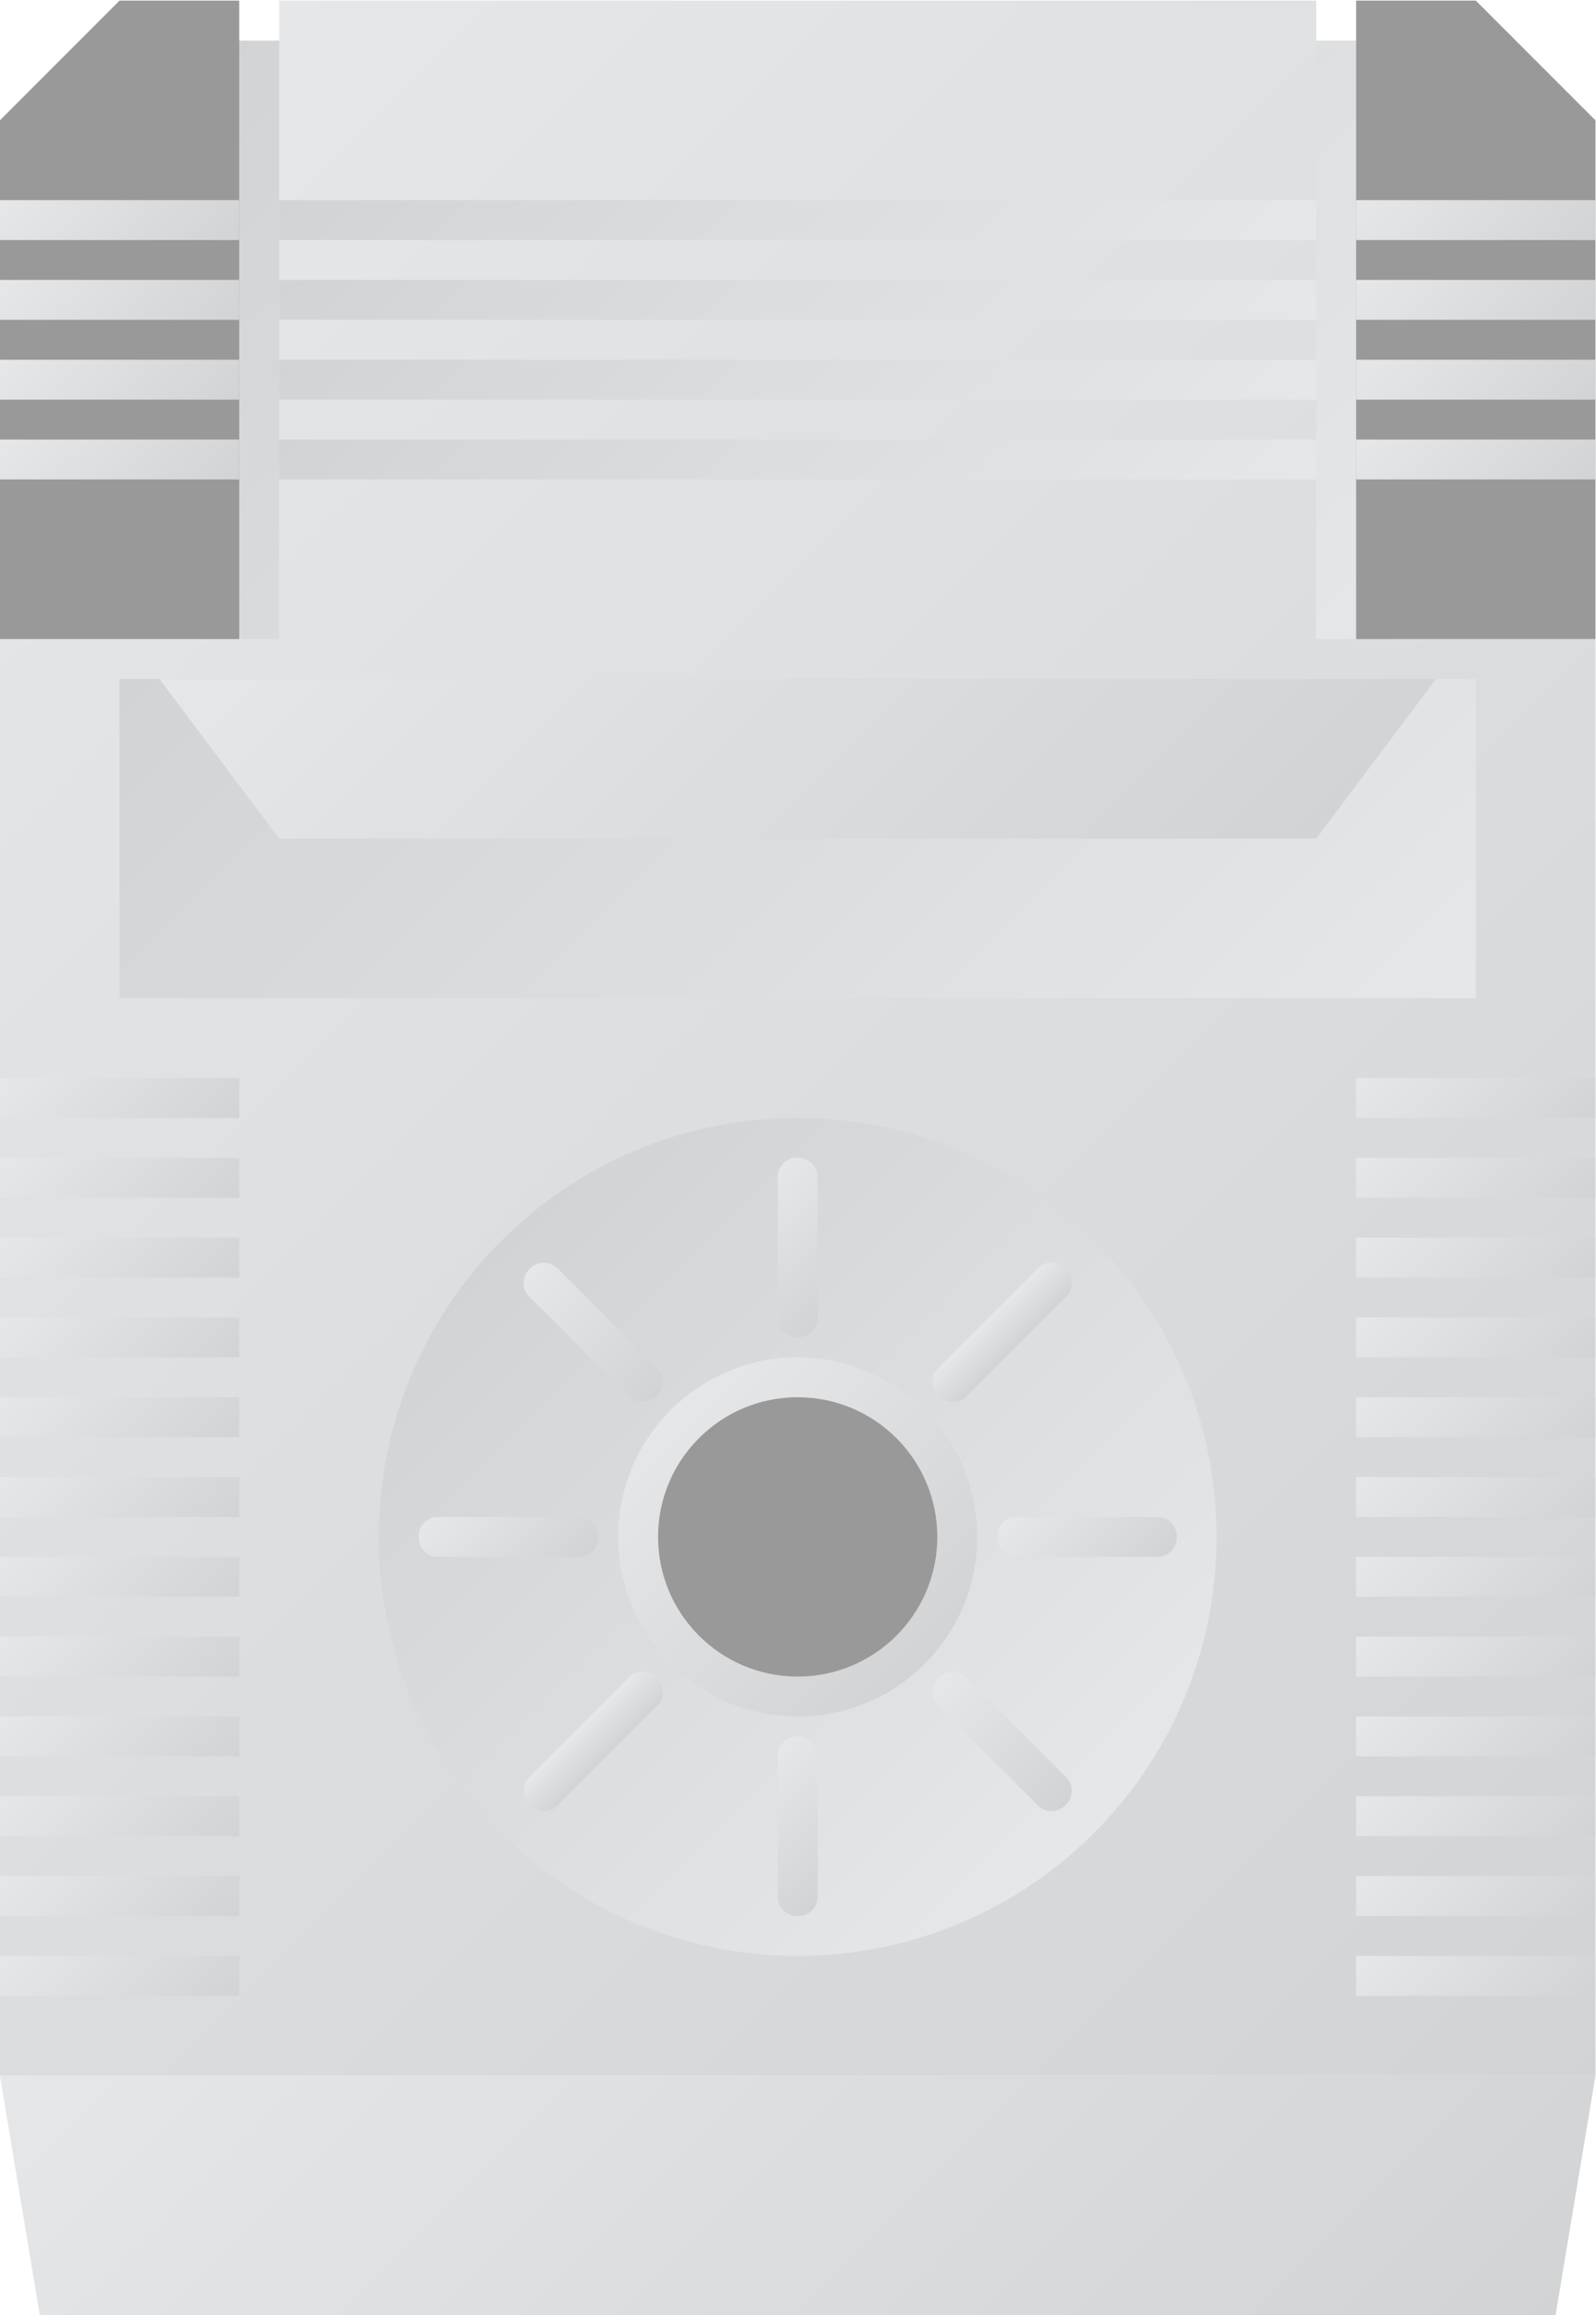 <?xml version="1.0" encoding="UTF-8" standalone="no"?>
<svg
   xmlns:dc="http://purl.org/dc/elements/1.1/"
   xmlns:cc="http://creativecommons.org/ns#"
   xmlns:rdf="http://www.w3.org/1999/02/22-rdf-syntax-ns#"
   xmlns:svg="http://www.w3.org/2000/svg"
   xmlns="http://www.w3.org/2000/svg"
   viewBox="0 0 213.333 309.333"
   height="309.333"
   width="213.333"
   xml:space="preserve"
   id="svg2"
   version="1.1"><defs
     id="defs6"><clipPath
       id="clipPath18"
       clipPathUnits="userSpaceOnUse"><path
         id="path16"
         d="M 188,176 H 68 v 64 h 120 z" /></clipPath><linearGradient
       id="linearGradient28"
       spreadMethod="pad"
       gradientTransform="matrix(-92,92,92,92,174,162)"
       gradientUnits="userSpaceOnUse"
       y2="0"
       x2="1"
       y1="0"
       x1="0"><stop
         id="stop24"
         offset="0"
         style="stop-opacity:1;stop-color:#e6e7e8" /><stop
         id="stop26"
         offset="1"
         style="stop-opacity:1;stop-color:#d1d3d4" /></linearGradient><clipPath
       id="clipPath38"
       clipPathUnits="userSpaceOnUse"><path
         id="path36"
         d="m 180,180 v 64 H 76 V 180 H 48 V 36 h 160 v 144 z" /></clipPath><linearGradient
       id="linearGradient48"
       spreadMethod="pad"
       gradientTransform="matrix(170,-170,-170,-170,43,211)"
       gradientUnits="userSpaceOnUse"
       y2="0"
       x2="1"
       y1="0"
       x1="0"><stop
         id="stop44"
         offset="0"
         style="stop-opacity:1;stop-color:#e6e7e8" /><stop
         id="stop46"
         offset="1"
         style="stop-opacity:1;stop-color:#d1d3d4" /></linearGradient><clipPath
       id="clipPath66"
       clipPathUnits="userSpaceOnUse"><path
         id="path64"
         d="M 180,212 H 76 v 4 h 104 z" /></clipPath><linearGradient
       id="linearGradient76"
       spreadMethod="pad"
       gradientTransform="matrix(-54,54,54,54,155,187)"
       gradientUnits="userSpaceOnUse"
       y2="0"
       x2="1"
       y1="0"
       x1="0"><stop
         id="stop72"
         offset="0"
         style="stop-opacity:1;stop-color:#e6e7e8" /><stop
         id="stop74"
         offset="1"
         style="stop-opacity:1;stop-color:#d1d3d4" /></linearGradient><clipPath
       id="clipPath86"
       clipPathUnits="userSpaceOnUse"><path
         id="path84"
         d="M 180,220 H 76 v 4 h 104 z" /></clipPath><linearGradient
       id="linearGradient96"
       spreadMethod="pad"
       gradientTransform="matrix(-54,54,54,54,155,195)"
       gradientUnits="userSpaceOnUse"
       y2="0"
       x2="1"
       y1="0"
       x1="0"><stop
         id="stop92"
         offset="0"
         style="stop-opacity:1;stop-color:#e6e7e8" /><stop
         id="stop94"
         offset="1"
         style="stop-opacity:1;stop-color:#d1d3d4" /></linearGradient><clipPath
       id="clipPath106"
       clipPathUnits="userSpaceOnUse"><path
         id="path104"
         d="M 180,204 H 76 v 4 h 104 z" /></clipPath><linearGradient
       id="linearGradient116"
       spreadMethod="pad"
       gradientTransform="matrix(-54,54,54,54,155,179)"
       gradientUnits="userSpaceOnUse"
       y2="0"
       x2="1"
       y1="0"
       x1="0"><stop
         id="stop112"
         offset="0"
         style="stop-opacity:1;stop-color:#e6e7e8" /><stop
         id="stop114"
         offset="1"
         style="stop-opacity:1;stop-color:#d1d3d4" /></linearGradient><clipPath
       id="clipPath126"
       clipPathUnits="userSpaceOnUse"><path
         id="path124"
         d="M 180,196 H 76 v 4 h 104 z" /></clipPath><linearGradient
       id="linearGradient136"
       spreadMethod="pad"
       gradientTransform="matrix(-54,54,54,54,155,171)"
       gradientUnits="userSpaceOnUse"
       y2="0"
       x2="1"
       y1="0"
       x1="0"><stop
         id="stop132"
         offset="0"
         style="stop-opacity:1;stop-color:#e6e7e8" /><stop
         id="stop134"
         offset="1"
         style="stop-opacity:1;stop-color:#d1d3d4" /></linearGradient><clipPath
       id="clipPath146"
       clipPathUnits="userSpaceOnUse"><path
         id="path144"
         d="M 72,220 H 48 v 4 h 24 z" /></clipPath><linearGradient
       id="linearGradient156"
       spreadMethod="pad"
       gradientTransform="matrix(14,-14,-14,-14,53,229)"
       gradientUnits="userSpaceOnUse"
       y2="0"
       x2="1"
       y1="0"
       x1="0"><stop
         id="stop152"
         offset="0"
         style="stop-opacity:1;stop-color:#e6e7e8" /><stop
         id="stop154"
         offset="1"
         style="stop-opacity:1;stop-color:#d1d3d4" /></linearGradient><clipPath
       id="clipPath166"
       clipPathUnits="userSpaceOnUse"><path
         id="path164"
         d="M 72,212 H 48 v 4 h 24 z" /></clipPath><linearGradient
       id="linearGradient176"
       spreadMethod="pad"
       gradientTransform="matrix(14,-14,-14,-14,53,221)"
       gradientUnits="userSpaceOnUse"
       y2="0"
       x2="1"
       y1="0"
       x1="0"><stop
         id="stop172"
         offset="0"
         style="stop-opacity:1;stop-color:#e6e7e8" /><stop
         id="stop174"
         offset="1"
         style="stop-opacity:1;stop-color:#d1d3d4" /></linearGradient><clipPath
       id="clipPath186"
       clipPathUnits="userSpaceOnUse"><path
         id="path184"
         d="M 72,204 H 48 v 4 h 24 z" /></clipPath><linearGradient
       id="linearGradient196"
       spreadMethod="pad"
       gradientTransform="matrix(14,-14,-14,-14,53,213)"
       gradientUnits="userSpaceOnUse"
       y2="0"
       x2="1"
       y1="0"
       x1="0"><stop
         id="stop192"
         offset="0"
         style="stop-opacity:1;stop-color:#e6e7e8" /><stop
         id="stop194"
         offset="1"
         style="stop-opacity:1;stop-color:#d1d3d4" /></linearGradient><clipPath
       id="clipPath206"
       clipPathUnits="userSpaceOnUse"><path
         id="path204"
         d="M 72,196 H 48 v 4 h 24 z" /></clipPath><linearGradient
       id="linearGradient216"
       spreadMethod="pad"
       gradientTransform="matrix(14,-14,-14,-14,53,205)"
       gradientUnits="userSpaceOnUse"
       y2="0"
       x2="1"
       y1="0"
       x1="0"><stop
         id="stop212"
         offset="0"
         style="stop-opacity:1;stop-color:#e6e7e8" /><stop
         id="stop214"
         offset="1"
         style="stop-opacity:1;stop-color:#d1d3d4" /></linearGradient><clipPath
       id="clipPath226"
       clipPathUnits="userSpaceOnUse"><path
         id="path224"
         d="m 208,220 h -24 v 4 h 24 z" /></clipPath><linearGradient
       id="linearGradient236"
       spreadMethod="pad"
       gradientTransform="matrix(14,-14,-14,-14,189,229)"
       gradientUnits="userSpaceOnUse"
       y2="0"
       x2="1"
       y1="0"
       x1="0"><stop
         id="stop232"
         offset="0"
         style="stop-opacity:1;stop-color:#e6e7e8" /><stop
         id="stop234"
         offset="1"
         style="stop-opacity:1;stop-color:#d1d3d4" /></linearGradient><clipPath
       id="clipPath246"
       clipPathUnits="userSpaceOnUse"><path
         id="path244"
         d="m 208,212 h -24 v 4 h 24 z" /></clipPath><linearGradient
       id="linearGradient256"
       spreadMethod="pad"
       gradientTransform="matrix(14,-14,-14,-14,189,221)"
       gradientUnits="userSpaceOnUse"
       y2="0"
       x2="1"
       y1="0"
       x1="0"><stop
         id="stop252"
         offset="0"
         style="stop-opacity:1;stop-color:#e6e7e8" /><stop
         id="stop254"
         offset="1"
         style="stop-opacity:1;stop-color:#d1d3d4" /></linearGradient><clipPath
       id="clipPath266"
       clipPathUnits="userSpaceOnUse"><path
         id="path264"
         d="m 208,204 h -24 v 4 h 24 z" /></clipPath><linearGradient
       id="linearGradient276"
       spreadMethod="pad"
       gradientTransform="matrix(14,-14,-14,-14,189,213)"
       gradientUnits="userSpaceOnUse"
       y2="0"
       x2="1"
       y1="0"
       x1="0"><stop
         id="stop272"
         offset="0"
         style="stop-opacity:1;stop-color:#e6e7e8" /><stop
         id="stop274"
         offset="1"
         style="stop-opacity:1;stop-color:#d1d3d4" /></linearGradient><clipPath
       id="clipPath286"
       clipPathUnits="userSpaceOnUse"><path
         id="path284"
         d="m 208,196 h -24 v 4 h 24 z" /></clipPath><linearGradient
       id="linearGradient296"
       spreadMethod="pad"
       gradientTransform="matrix(14,-14,-14,-14,189,205)"
       gradientUnits="userSpaceOnUse"
       y2="0"
       x2="1"
       y1="0"
       x1="0"><stop
         id="stop292"
         offset="0"
         style="stop-opacity:1;stop-color:#e6e7e8" /><stop
         id="stop294"
         offset="1"
         style="stop-opacity:1;stop-color:#d1d3d4" /></linearGradient><clipPath
       id="clipPath306"
       clipPathUnits="userSpaceOnUse"><path
         id="path304"
         d="M 196,144 H 60 v 32 h 136 z" /></clipPath><linearGradient
       id="linearGradient316"
       spreadMethod="pad"
       gradientTransform="matrix(-84,84,84,84,170,118)"
       gradientUnits="userSpaceOnUse"
       y2="0"
       x2="1"
       y1="0"
       x1="0"><stop
         id="stop312"
         offset="0"
         style="stop-opacity:1;stop-color:#e6e7e8" /><stop
         id="stop314"
         offset="1"
         style="stop-opacity:1;stop-color:#d1d3d4" /></linearGradient><clipPath
       id="clipPath326"
       clipPathUnits="userSpaceOnUse"><path
         id="path324"
         d="M 180,160 H 76 l -12,16 h 128 z" /></clipPath><linearGradient
       id="linearGradient336"
       spreadMethod="pad"
       gradientTransform="matrix(66,-66,-66,-66,95,207)"
       gradientUnits="userSpaceOnUse"
       y2="0"
       x2="1"
       y1="0"
       x1="0"><stop
         id="stop332"
         offset="0"
         style="stop-opacity:1;stop-color:#e6e7e8" /><stop
         id="stop334"
         offset="1"
         style="stop-opacity:1;stop-color:#d1d3d4" /></linearGradient><clipPath
       id="clipPath346"
       clipPathUnits="userSpaceOnUse"><path
         id="path344"
         d="M 204,12 H 52 l -4,24 h 160 z" /></clipPath><linearGradient
       id="linearGradient356"
       spreadMethod="pad"
       gradientTransform="matrix(90,-90,-90,-90,83,71)"
       gradientUnits="userSpaceOnUse"
       y2="0"
       x2="1"
       y1="0"
       x1="0"><stop
         id="stop352"
         offset="0"
         style="stop-opacity:1;stop-color:#e6e7e8" /><stop
         id="stop354"
         offset="1"
         style="stop-opacity:1;stop-color:#d1d3d4" /></linearGradient><clipPath
       id="clipPath366"
       clipPathUnits="userSpaceOnUse"><path
         id="path364"
         d="M 72,132 H 48 v 4 h 24 z" /></clipPath><linearGradient
       id="linearGradient376"
       spreadMethod="pad"
       gradientTransform="matrix(14,-14,-14,-14,53,141)"
       gradientUnits="userSpaceOnUse"
       y2="0"
       x2="1"
       y1="0"
       x1="0"><stop
         id="stop372"
         offset="0"
         style="stop-opacity:1;stop-color:#e6e7e8" /><stop
         id="stop374"
         offset="1"
         style="stop-opacity:1;stop-color:#d1d3d4" /></linearGradient><clipPath
       id="clipPath386"
       clipPathUnits="userSpaceOnUse"><path
         id="path384"
         d="M 72,124 H 48 v 4 h 24 z" /></clipPath><linearGradient
       id="linearGradient396"
       spreadMethod="pad"
       gradientTransform="matrix(14,-14,-14,-14,53,133)"
       gradientUnits="userSpaceOnUse"
       y2="0"
       x2="1"
       y1="0"
       x1="0"><stop
         id="stop392"
         offset="0"
         style="stop-opacity:1;stop-color:#e6e7e8" /><stop
         id="stop394"
         offset="1"
         style="stop-opacity:1;stop-color:#d1d3d4" /></linearGradient><clipPath
       id="clipPath406"
       clipPathUnits="userSpaceOnUse"><path
         id="path404"
         d="M 72,116 H 48 v 4 h 24 z" /></clipPath><linearGradient
       id="linearGradient416"
       spreadMethod="pad"
       gradientTransform="matrix(14,-14,-14,-14,53,125)"
       gradientUnits="userSpaceOnUse"
       y2="0"
       x2="1"
       y1="0"
       x1="0"><stop
         id="stop412"
         offset="0"
         style="stop-opacity:1;stop-color:#e6e7e8" /><stop
         id="stop414"
         offset="1"
         style="stop-opacity:1;stop-color:#d1d3d4" /></linearGradient><clipPath
       id="clipPath426"
       clipPathUnits="userSpaceOnUse"><path
         id="path424"
         d="M 72,108 H 48 v 4 h 24 z" /></clipPath><linearGradient
       id="linearGradient436"
       spreadMethod="pad"
       gradientTransform="matrix(14,-14,-14,-14,53,117)"
       gradientUnits="userSpaceOnUse"
       y2="0"
       x2="1"
       y1="0"
       x1="0"><stop
         id="stop432"
         offset="0"
         style="stop-opacity:1;stop-color:#e6e7e8" /><stop
         id="stop434"
         offset="1"
         style="stop-opacity:1;stop-color:#d1d3d4" /></linearGradient><clipPath
       id="clipPath446"
       clipPathUnits="userSpaceOnUse"><path
         id="path444"
         d="M 72,100 H 48 v 4 h 24 z" /></clipPath><linearGradient
       id="linearGradient456"
       spreadMethod="pad"
       gradientTransform="matrix(14,-14,-14,-14,53,109)"
       gradientUnits="userSpaceOnUse"
       y2="0"
       x2="1"
       y1="0"
       x1="0"><stop
         id="stop452"
         offset="0"
         style="stop-opacity:1;stop-color:#e6e7e8" /><stop
         id="stop454"
         offset="1"
         style="stop-opacity:1;stop-color:#d1d3d4" /></linearGradient><clipPath
       id="clipPath466"
       clipPathUnits="userSpaceOnUse"><path
         id="path464"
         d="M 72,92 H 48 v 4 h 24 z" /></clipPath><linearGradient
       id="linearGradient476"
       spreadMethod="pad"
       gradientTransform="matrix(14,-14,-14,-14,53,101)"
       gradientUnits="userSpaceOnUse"
       y2="0"
       x2="1"
       y1="0"
       x1="0"><stop
         id="stop472"
         offset="0"
         style="stop-opacity:1;stop-color:#e6e7e8" /><stop
         id="stop474"
         offset="1"
         style="stop-opacity:1;stop-color:#d1d3d4" /></linearGradient><clipPath
       id="clipPath486"
       clipPathUnits="userSpaceOnUse"><path
         id="path484"
         d="M 72,84 H 48 v 4 h 24 z" /></clipPath><linearGradient
       id="linearGradient496"
       spreadMethod="pad"
       gradientTransform="matrix(14,-14,-14,-14,53,93)"
       gradientUnits="userSpaceOnUse"
       y2="0"
       x2="1"
       y1="0"
       x1="0"><stop
         id="stop492"
         offset="0"
         style="stop-opacity:1;stop-color:#e6e7e8" /><stop
         id="stop494"
         offset="1"
         style="stop-opacity:1;stop-color:#d1d3d4" /></linearGradient><clipPath
       id="clipPath506"
       clipPathUnits="userSpaceOnUse"><path
         id="path504"
         d="M 72,76 H 48 v 4 h 24 z" /></clipPath><linearGradient
       id="linearGradient516"
       spreadMethod="pad"
       gradientTransform="matrix(14,-14,-14,-14,53,85)"
       gradientUnits="userSpaceOnUse"
       y2="0"
       x2="1"
       y1="0"
       x1="0"><stop
         id="stop512"
         offset="0"
         style="stop-opacity:1;stop-color:#e6e7e8" /><stop
         id="stop514"
         offset="1"
         style="stop-opacity:1;stop-color:#d1d3d4" /></linearGradient><clipPath
       id="clipPath526"
       clipPathUnits="userSpaceOnUse"><path
         id="path524"
         d="M 72,68 H 48 v 4 h 24 z" /></clipPath><linearGradient
       id="linearGradient536"
       spreadMethod="pad"
       gradientTransform="matrix(14,-14,-14,-14,53,77)"
       gradientUnits="userSpaceOnUse"
       y2="0"
       x2="1"
       y1="0"
       x1="0"><stop
         id="stop532"
         offset="0"
         style="stop-opacity:1;stop-color:#e6e7e8" /><stop
         id="stop534"
         offset="1"
         style="stop-opacity:1;stop-color:#d1d3d4" /></linearGradient><clipPath
       id="clipPath546"
       clipPathUnits="userSpaceOnUse"><path
         id="path544"
         d="M 72,60 H 48 v 4 h 24 z" /></clipPath><linearGradient
       id="linearGradient556"
       spreadMethod="pad"
       gradientTransform="matrix(14,-14,-14,-14,53,69)"
       gradientUnits="userSpaceOnUse"
       y2="0"
       x2="1"
       y1="0"
       x1="0"><stop
         id="stop552"
         offset="0"
         style="stop-opacity:1;stop-color:#e6e7e8" /><stop
         id="stop554"
         offset="1"
         style="stop-opacity:1;stop-color:#d1d3d4" /></linearGradient><clipPath
       id="clipPath566"
       clipPathUnits="userSpaceOnUse"><path
         id="path564"
         d="M 72,52 H 48 v 4 h 24 z" /></clipPath><linearGradient
       id="linearGradient576"
       spreadMethod="pad"
       gradientTransform="matrix(14,-14,-14,-14,53,61)"
       gradientUnits="userSpaceOnUse"
       y2="0"
       x2="1"
       y1="0"
       x1="0"><stop
         id="stop572"
         offset="0"
         style="stop-opacity:1;stop-color:#e6e7e8" /><stop
         id="stop574"
         offset="1"
         style="stop-opacity:1;stop-color:#d1d3d4" /></linearGradient><clipPath
       id="clipPath586"
       clipPathUnits="userSpaceOnUse"><path
         id="path584"
         d="M 72,44 H 48 v 4 h 24 z" /></clipPath><linearGradient
       id="linearGradient596"
       spreadMethod="pad"
       gradientTransform="matrix(14,-14,-14,-14,53,53)"
       gradientUnits="userSpaceOnUse"
       y2="0"
       x2="1"
       y1="0"
       x1="0"><stop
         id="stop592"
         offset="0"
         style="stop-opacity:1;stop-color:#e6e7e8" /><stop
         id="stop594"
         offset="1"
         style="stop-opacity:1;stop-color:#d1d3d4" /></linearGradient><clipPath
       id="clipPath606"
       clipPathUnits="userSpaceOnUse"><path
         id="path604"
         d="m 208,132 h -24 v 4 h 24 z" /></clipPath><linearGradient
       id="linearGradient616"
       spreadMethod="pad"
       gradientTransform="matrix(14,-14,-14,-14,189,141)"
       gradientUnits="userSpaceOnUse"
       y2="0"
       x2="1"
       y1="0"
       x1="0"><stop
         id="stop612"
         offset="0"
         style="stop-opacity:1;stop-color:#e6e7e8" /><stop
         id="stop614"
         offset="1"
         style="stop-opacity:1;stop-color:#d1d3d4" /></linearGradient><clipPath
       id="clipPath626"
       clipPathUnits="userSpaceOnUse"><path
         id="path624"
         d="m 208,124 h -24 v 4 h 24 z" /></clipPath><linearGradient
       id="linearGradient636"
       spreadMethod="pad"
       gradientTransform="matrix(14,-14,-14,-14,189,133)"
       gradientUnits="userSpaceOnUse"
       y2="0"
       x2="1"
       y1="0"
       x1="0"><stop
         id="stop632"
         offset="0"
         style="stop-opacity:1;stop-color:#e6e7e8" /><stop
         id="stop634"
         offset="1"
         style="stop-opacity:1;stop-color:#d1d3d4" /></linearGradient><clipPath
       id="clipPath646"
       clipPathUnits="userSpaceOnUse"><path
         id="path644"
         d="m 208,116 h -24 v 4 h 24 z" /></clipPath><linearGradient
       id="linearGradient656"
       spreadMethod="pad"
       gradientTransform="matrix(14,-14,-14,-14,189,125)"
       gradientUnits="userSpaceOnUse"
       y2="0"
       x2="1"
       y1="0"
       x1="0"><stop
         id="stop652"
         offset="0"
         style="stop-opacity:1;stop-color:#e6e7e8" /><stop
         id="stop654"
         offset="1"
         style="stop-opacity:1;stop-color:#d1d3d4" /></linearGradient><clipPath
       id="clipPath666"
       clipPathUnits="userSpaceOnUse"><path
         id="path664"
         d="m 208,108 h -24 v 4 h 24 z" /></clipPath><linearGradient
       id="linearGradient676"
       spreadMethod="pad"
       gradientTransform="matrix(14,-14,-14,-14,189,117)"
       gradientUnits="userSpaceOnUse"
       y2="0"
       x2="1"
       y1="0"
       x1="0"><stop
         id="stop672"
         offset="0"
         style="stop-opacity:1;stop-color:#e6e7e8" /><stop
         id="stop674"
         offset="1"
         style="stop-opacity:1;stop-color:#d1d3d4" /></linearGradient><clipPath
       id="clipPath686"
       clipPathUnits="userSpaceOnUse"><path
         id="path684"
         d="m 208,100 h -24 v 4 h 24 z" /></clipPath><linearGradient
       id="linearGradient696"
       spreadMethod="pad"
       gradientTransform="matrix(14,-14,-14,-14,189,109)"
       gradientUnits="userSpaceOnUse"
       y2="0"
       x2="1"
       y1="0"
       x1="0"><stop
         id="stop692"
         offset="0"
         style="stop-opacity:1;stop-color:#e6e7e8" /><stop
         id="stop694"
         offset="1"
         style="stop-opacity:1;stop-color:#d1d3d4" /></linearGradient><clipPath
       id="clipPath706"
       clipPathUnits="userSpaceOnUse"><path
         id="path704"
         d="m 208,92 h -24 v 4 h 24 z" /></clipPath><linearGradient
       id="linearGradient716"
       spreadMethod="pad"
       gradientTransform="matrix(14,-14,-14,-14,189,101)"
       gradientUnits="userSpaceOnUse"
       y2="0"
       x2="1"
       y1="0"
       x1="0"><stop
         id="stop712"
         offset="0"
         style="stop-opacity:1;stop-color:#e6e7e8" /><stop
         id="stop714"
         offset="1"
         style="stop-opacity:1;stop-color:#d1d3d4" /></linearGradient><clipPath
       id="clipPath726"
       clipPathUnits="userSpaceOnUse"><path
         id="path724"
         d="m 208,84 h -24 v 4 h 24 z" /></clipPath><linearGradient
       id="linearGradient736"
       spreadMethod="pad"
       gradientTransform="matrix(14,-14,-14,-14,189,93)"
       gradientUnits="userSpaceOnUse"
       y2="0"
       x2="1"
       y1="0"
       x1="0"><stop
         id="stop732"
         offset="0"
         style="stop-opacity:1;stop-color:#e6e7e8" /><stop
         id="stop734"
         offset="1"
         style="stop-opacity:1;stop-color:#d1d3d4" /></linearGradient><clipPath
       id="clipPath746"
       clipPathUnits="userSpaceOnUse"><path
         id="path744"
         d="m 208,76 h -24 v 4 h 24 z" /></clipPath><linearGradient
       id="linearGradient756"
       spreadMethod="pad"
       gradientTransform="matrix(14,-14,-14,-14,189,85)"
       gradientUnits="userSpaceOnUse"
       y2="0"
       x2="1"
       y1="0"
       x1="0"><stop
         id="stop752"
         offset="0"
         style="stop-opacity:1;stop-color:#e6e7e8" /><stop
         id="stop754"
         offset="1"
         style="stop-opacity:1;stop-color:#d1d3d4" /></linearGradient><clipPath
       id="clipPath766"
       clipPathUnits="userSpaceOnUse"><path
         id="path764"
         d="m 208,68 h -24 v 4 h 24 z" /></clipPath><linearGradient
       id="linearGradient776"
       spreadMethod="pad"
       gradientTransform="matrix(14,-14,-14,-14,189,77)"
       gradientUnits="userSpaceOnUse"
       y2="0"
       x2="1"
       y1="0"
       x1="0"><stop
         id="stop772"
         offset="0"
         style="stop-opacity:1;stop-color:#e6e7e8" /><stop
         id="stop774"
         offset="1"
         style="stop-opacity:1;stop-color:#d1d3d4" /></linearGradient><clipPath
       id="clipPath786"
       clipPathUnits="userSpaceOnUse"><path
         id="path784"
         d="m 208,60 h -24 v 4 h 24 z" /></clipPath><linearGradient
       id="linearGradient796"
       spreadMethod="pad"
       gradientTransform="matrix(14,-14,-14,-14,189,69)"
       gradientUnits="userSpaceOnUse"
       y2="0"
       x2="1"
       y1="0"
       x1="0"><stop
         id="stop792"
         offset="0"
         style="stop-opacity:1;stop-color:#e6e7e8" /><stop
         id="stop794"
         offset="1"
         style="stop-opacity:1;stop-color:#d1d3d4" /></linearGradient><clipPath
       id="clipPath806"
       clipPathUnits="userSpaceOnUse"><path
         id="path804"
         d="m 208,52 h -24 v 4 h 24 z" /></clipPath><linearGradient
       id="linearGradient816"
       spreadMethod="pad"
       gradientTransform="matrix(14,-14,-14,-14,189,61)"
       gradientUnits="userSpaceOnUse"
       y2="0"
       x2="1"
       y1="0"
       x1="0"><stop
         id="stop812"
         offset="0"
         style="stop-opacity:1;stop-color:#e6e7e8" /><stop
         id="stop814"
         offset="1"
         style="stop-opacity:1;stop-color:#d1d3d4" /></linearGradient><clipPath
       id="clipPath826"
       clipPathUnits="userSpaceOnUse"><path
         id="path824"
         d="m 208,44 h -24 v 4 h 24 z" /></clipPath><linearGradient
       id="linearGradient836"
       spreadMethod="pad"
       gradientTransform="matrix(14,-14,-14,-14,189,53)"
       gradientUnits="userSpaceOnUse"
       y2="0"
       x2="1"
       y1="0"
       x1="0"><stop
         id="stop832"
         offset="0"
         style="stop-opacity:1;stop-color:#e6e7e8" /><stop
         id="stop834"
         offset="1"
         style="stop-opacity:1;stop-color:#d1d3d4" /></linearGradient><clipPath
       id="clipPath846"
       clipPathUnits="userSpaceOnUse"><path
         id="path844"
         d="m 86,90 c 0,-23.197 18.804,-42 42,-42 v 0 c 23.196,0 42,18.803 42,42 v 0 c 0,23.197 -18.804,42 -42,42 v 0 C 104.804,132 86,113.197 86,90" /></clipPath><linearGradient
       id="linearGradient856"
       spreadMethod="pad"
       gradientTransform="matrix(-59.397,59.397,59.397,59.397,157.698,60.302)"
       gradientUnits="userSpaceOnUse"
       y2="0"
       x2="1"
       y1="0"
       x1="0"><stop
         id="stop852"
         offset="0"
         style="stop-opacity:1;stop-color:#e6e7e8" /><stop
         id="stop854"
         offset="1"
         style="stop-opacity:1;stop-color:#d1d3d4" /></linearGradient><clipPath
       id="clipPath866"
       clipPathUnits="userSpaceOnUse"><path
         id="path864"
         d="m 110,90 c 0,-9.941 8.059,-18 18,-18 v 0 c 9.941,0 18,8.059 18,18 v 0 c 0,9.941 -8.059,18 -18,18 v 0 c -9.941,0 -18,-8.059 -18,-18" /></clipPath><linearGradient
       id="linearGradient876"
       spreadMethod="pad"
       gradientTransform="matrix(25.456,-25.456,-25.456,-25.456,115.272,102.728)"
       gradientUnits="userSpaceOnUse"
       y2="0"
       x2="1"
       y1="0"
       x1="0"><stop
         id="stop872"
         offset="0"
         style="stop-opacity:1;stop-color:#e6e7e8" /><stop
         id="stop874"
         offset="1"
         style="stop-opacity:1;stop-color:#d1d3d4" /></linearGradient><clipPath
       id="clipPath886"
       clipPathUnits="userSpaceOnUse"><path
         id="path884"
         d="M 0,256 H 256 V 0 H 0 Z" /></clipPath><clipPath
       id="clipPath898"
       clipPathUnits="userSpaceOnUse"><path
         id="path896"
         d="m 152.091,116.92 -10.002,-10.002 c -0.767,-0.768 -0.732,-1.997 0.035,-2.763 v 0 c 0.009,-0.011 0.02,-0.021 0.031,-0.031 v 0 c 0.766,-0.768 1.995,-0.801 2.763,-0.035 v 0 l 10.002,10.002 c 0.753,0.753 0.753,1.976 0,2.729 v 0 l -0.099,0.1 c -0.377,0.377 -0.872,0.565 -1.365,0.565 v 0 c -0.494,0 -0.988,-0.188 -1.365,-0.565" /></clipPath><linearGradient
       id="linearGradient908"
       spreadMethod="pad"
       gradientTransform="matrix(2.828,-2.828,-2.828,-2.828,147.091,111.919)"
       gradientUnits="userSpaceOnUse"
       y2="0"
       x2="1"
       y1="0"
       x1="0"><stop
         id="stop904"
         offset="0"
         style="stop-opacity:1;stop-color:#e6e7e8" /><stop
         id="stop906"
         offset="1"
         style="stop-opacity:1;stop-color:#d1d3d4" /></linearGradient><clipPath
       id="clipPath918"
       clipPathUnits="userSpaceOnUse"><path
         id="path916"
         d="M 91.93,92 C 90.864,92 90,91.136 90,90.07 v 0 -0.14 C 90,88.864 90.864,88 91.93,88 v 0 h 14.141 c 1.086,0 1.93,0.895 1.929,1.979 v 0 V 90 90.021 C 108.001,91.105 107.157,92 106.071,92 v 0 z" /></clipPath><linearGradient
       id="linearGradient928"
       spreadMethod="pad"
       gradientTransform="matrix(9.865,-9.865,-9.865,-9.865,94.063,94.933)"
       gradientUnits="userSpaceOnUse"
       y2="0"
       x2="1"
       y1="0"
       x1="0"><stop
         id="stop924"
         offset="0"
         style="stop-opacity:1;stop-color:#e6e7e8" /><stop
         id="stop926"
         offset="1"
         style="stop-opacity:1;stop-color:#d1d3d4" /></linearGradient><clipPath
       id="clipPath938"
       clipPathUnits="userSpaceOnUse"><path
         id="path936"
         d="m 127.93,128 c -1.066,0 -1.93,-0.864 -1.93,-1.93 v 0 -14.142 c 0,-1.084 0.894,-1.929 1.979,-1.928 v 0 h 0.021 0.02 c 1.086,-0.001 1.98,0.844 1.98,1.928 v 0 14.142 c 0,1.066 -0.864,1.93 -1.93,1.93 v 0 z" /></clipPath><linearGradient
       id="linearGradient948"
       spreadMethod="pad"
       gradientTransform="matrix(9.865,-9.865,-9.865,-9.865,123.067,123.937)"
       gradientUnits="userSpaceOnUse"
       y2="0"
       x2="1"
       y1="0"
       x1="0"><stop
         id="stop944"
         offset="0"
         style="stop-opacity:1;stop-color:#e6e7e8" /><stop
         id="stop946"
         offset="1"
         style="stop-opacity:1;stop-color:#d1d3d4" /></linearGradient><clipPath
       id="clipPath958"
       clipPathUnits="userSpaceOnUse"><path
         id="path956"
         d="m 101.179,116.92 -0.098,-0.1 c -0.754,-0.753 -0.754,-1.976 0,-2.729 v 0 l 10.002,-10.002 c 0.766,-0.766 1.996,-0.733 2.763,0.035 v 0 c 0.009,0.01 0.019,0.02 0.03,0.031 v 0 c 0.768,0.766 0.802,1.995 0.035,2.763 v 0 l -10.002,10.002 c -0.377,0.377 -0.871,0.565 -1.365,0.565 v 0 c -0.494,0 -0.988,-0.188 -1.365,-0.565" /></clipPath><linearGradient
       id="linearGradient968"
       spreadMethod="pad"
       gradientTransform="matrix(12.731,-12.731,-12.731,-12.731,101.13,116.87)"
       gradientUnits="userSpaceOnUse"
       y2="0"
       x2="1"
       y1="0"
       x1="0"><stop
         id="stop964"
         offset="0"
         style="stop-opacity:1;stop-color:#e6e7e8" /><stop
         id="stop966"
         offset="1"
         style="stop-opacity:1;stop-color:#d1d3d4" /></linearGradient><clipPath
       id="clipPath978"
       clipPathUnits="userSpaceOnUse"><path
         id="path976"
         d="m 149.928,92 c -1.084,0 -1.929,-0.895 -1.928,-1.979 v 0 V 90 89.979 C 147.999,88.895 148.844,88 149.928,88 v 0 h 14.142 c 1.066,0 1.93,0.864 1.93,1.93 v 0 0.14 c 0,1.066 -0.864,1.93 -1.93,1.93 v 0 z" /></clipPath><linearGradient
       id="linearGradient988"
       spreadMethod="pad"
       gradientTransform="matrix(9.865,-9.865,-9.865,-9.865,152.072,94.933)"
       gradientUnits="userSpaceOnUse"
       y2="0"
       x2="1"
       y1="0"
       x1="0"><stop
         id="stop984"
         offset="0"
         style="stop-opacity:1;stop-color:#e6e7e8" /><stop
         id="stop986"
         offset="1"
         style="stop-opacity:1;stop-color:#d1d3d4" /></linearGradient><clipPath
       id="clipPath998"
       clipPathUnits="userSpaceOnUse"><path
         id="path996"
         d="m 142.155,75.876 c -0.011,-0.01 -0.02,-0.02 -0.031,-0.031 v 0 c -0.767,-0.766 -0.802,-1.995 -0.035,-2.763 v 0 L 152.091,63.08 c 0.753,-0.753 1.975,-0.753 2.73,0 v 0 l 0.099,0.1 c 0.753,0.753 0.753,1.976 0,2.729 v 0 l -10.002,10.002 c -0.375,0.375 -0.861,0.558 -1.349,0.558 v 0 c -0.51,0 -1.023,-0.2 -1.414,-0.593" /></clipPath><linearGradient
       id="linearGradient1008"
       spreadMethod="pad"
       gradientTransform="matrix(12.731,-12.731,-12.731,-12.731,142.139,75.861)"
       gradientUnits="userSpaceOnUse"
       y2="0"
       x2="1"
       y1="0"
       x1="0"><stop
         id="stop1004"
         offset="0"
         style="stop-opacity:1;stop-color:#e6e7e8" /><stop
         id="stop1006"
         offset="1"
         style="stop-opacity:1;stop-color:#d1d3d4" /></linearGradient><clipPath
       id="clipPath1018"
       clipPathUnits="userSpaceOnUse"><path
         id="path1016"
         d="M 111.083,75.911 101.081,65.909 c -0.754,-0.753 -0.754,-1.976 0,-2.729 v 0 l 0.098,-0.1 c 0.754,-0.753 1.976,-0.753 2.73,0 v 0 l 10.001,10.002 c 0.768,0.768 0.734,1.997 -0.034,2.763 v 0 c -0.011,0.011 -0.021,0.021 -0.03,0.031 v 0 c -0.392,0.393 -0.905,0.593 -1.415,0.593 v 0 c -0.488,0 -0.974,-0.183 -1.348,-0.558" /></clipPath><linearGradient
       id="linearGradient1028"
       spreadMethod="pad"
       gradientTransform="matrix(2.828,-2.828,-2.828,-2.828,106.081,70.909)"
       gradientUnits="userSpaceOnUse"
       y2="0"
       x2="1"
       y1="0"
       x1="0"><stop
         id="stop1024"
         offset="0"
         style="stop-opacity:1;stop-color:#e6e7e8" /><stop
         id="stop1026"
         offset="1"
         style="stop-opacity:1;stop-color:#d1d3d4" /></linearGradient><clipPath
       id="clipPath1038"
       clipPathUnits="userSpaceOnUse"><path
         id="path1036"
         d="M 128.02,70 H 128 127.979 C 126.894,70.001 126,69.156 126,68.072 v 0 -14.142 c 0,-1.066 0.864,-1.93 1.93,-1.93 v 0 h 0.14 c 1.066,0 1.93,0.864 1.93,1.93 v 0 14.142 C 130,69.155 129.107,70 128.022,70 v 0 c 0,0 -0.001,0 -0.002,0" /></clipPath><linearGradient
       id="linearGradient1048"
       spreadMethod="pad"
       gradientTransform="matrix(9.865,-9.865,-9.865,-9.865,123.067,65.928)"
       gradientUnits="userSpaceOnUse"
       y2="0"
       x2="1"
       y1="0"
       x1="0"><stop
         id="stop1044"
         offset="0"
         style="stop-opacity:1;stop-color:#e6e7e8" /><stop
         id="stop1046"
         offset="1"
         style="stop-opacity:1;stop-color:#d1d3d4" /></linearGradient></defs><g
     transform="matrix(1.333,0,0,-1.333,-64,325.333)"
     id="g10"><g
       id="g12"><g
         clip-path="url(#clipPath18)"
         id="g14"><g
           id="g20"><g
             id="g22"><path
               id="path30"
               style="fill:url(#linearGradient28);stroke:none"
               d="M 188,176 H 68 v 64 h 120 z" /></g></g></g></g><g
       id="g32"><g
         clip-path="url(#clipPath38)"
         id="g34"><g
           id="g40"><g
             id="g42"><path
               id="path50"
               style="fill:url(#linearGradient48);stroke:none"
               d="m 180,180 v 64 H 76 V 180 H 48 V 36 h 160 v 144 z" /></g></g></g></g><g
       transform="translate(184,244)"
       id="g52"><path
         id="path54"
         style="fill:#999999;fill-opacity:1;fill-rule:nonzero;stroke:none"
         d="M 0,0 H 12 L 24,-12 V -64 H 0 Z" /></g><g
       transform="translate(72,244)"
       id="g56"><path
         id="path58"
         style="fill:#999999;fill-opacity:1;fill-rule:nonzero;stroke:none"
         d="M 0,0 H -12 L -24,-12 V -64 H 0 Z" /></g><g
       id="g60"><g
         clip-path="url(#clipPath66)"
         id="g62"><g
           id="g68"><g
             id="g70"><path
               id="path78"
               style="fill:url(#linearGradient76);stroke:none"
               d="M 180,212 H 76 v 4 h 104 z" /></g></g></g></g><g
       id="g80"><g
         clip-path="url(#clipPath86)"
         id="g82"><g
           id="g88"><g
             id="g90"><path
               id="path98"
               style="fill:url(#linearGradient96);stroke:none"
               d="M 180,220 H 76 v 4 h 104 z" /></g></g></g></g><g
       id="g100"><g
         clip-path="url(#clipPath106)"
         id="g102"><g
           id="g108"><g
             id="g110"><path
               id="path118"
               style="fill:url(#linearGradient116);stroke:none"
               d="M 180,204 H 76 v 4 h 104 z" /></g></g></g></g><g
       id="g120"><g
         clip-path="url(#clipPath126)"
         id="g122"><g
           id="g128"><g
             id="g130"><path
               id="path138"
               style="fill:url(#linearGradient136);stroke:none"
               d="M 180,196 H 76 v 4 h 104 z" /></g></g></g></g><g
       id="g140"><g
         clip-path="url(#clipPath146)"
         id="g142"><g
           id="g148"><g
             id="g150"><path
               id="path158"
               style="fill:url(#linearGradient156);stroke:none"
               d="M 72,220 H 48 v 4 h 24 z" /></g></g></g></g><g
       id="g160"><g
         clip-path="url(#clipPath166)"
         id="g162"><g
           id="g168"><g
             id="g170"><path
               id="path178"
               style="fill:url(#linearGradient176);stroke:none"
               d="M 72,212 H 48 v 4 h 24 z" /></g></g></g></g><g
       id="g180"><g
         clip-path="url(#clipPath186)"
         id="g182"><g
           id="g188"><g
             id="g190"><path
               id="path198"
               style="fill:url(#linearGradient196);stroke:none"
               d="M 72,204 H 48 v 4 h 24 z" /></g></g></g></g><g
       id="g200"><g
         clip-path="url(#clipPath206)"
         id="g202"><g
           id="g208"><g
             id="g210"><path
               id="path218"
               style="fill:url(#linearGradient216);stroke:none"
               d="M 72,196 H 48 v 4 h 24 z" /></g></g></g></g><g
       id="g220"><g
         clip-path="url(#clipPath226)"
         id="g222"><g
           id="g228"><g
             id="g230"><path
               id="path238"
               style="fill:url(#linearGradient236);stroke:none"
               d="m 208,220 h -24 v 4 h 24 z" /></g></g></g></g><g
       id="g240"><g
         clip-path="url(#clipPath246)"
         id="g242"><g
           id="g248"><g
             id="g250"><path
               id="path258"
               style="fill:url(#linearGradient256);stroke:none"
               d="m 208,212 h -24 v 4 h 24 z" /></g></g></g></g><g
       id="g260"><g
         clip-path="url(#clipPath266)"
         id="g262"><g
           id="g268"><g
             id="g270"><path
               id="path278"
               style="fill:url(#linearGradient276);stroke:none"
               d="m 208,204 h -24 v 4 h 24 z" /></g></g></g></g><g
       id="g280"><g
         clip-path="url(#clipPath286)"
         id="g282"><g
           id="g288"><g
             id="g290"><path
               id="path298"
               style="fill:url(#linearGradient296);stroke:none"
               d="m 208,196 h -24 v 4 h 24 z" /></g></g></g></g><g
       id="g300"><g
         clip-path="url(#clipPath306)"
         id="g302"><g
           id="g308"><g
             id="g310"><path
               id="path318"
               style="fill:url(#linearGradient316);stroke:none"
               d="M 196,144 H 60 v 32 h 136 z" /></g></g></g></g><g
       id="g320"><g
         clip-path="url(#clipPath326)"
         id="g322"><g
           id="g328"><g
             id="g330"><path
               id="path338"
               style="fill:url(#linearGradient336);stroke:none"
               d="M 180,160 H 76 l -12,16 h 128 z" /></g></g></g></g><g
       id="g340"><g
         clip-path="url(#clipPath346)"
         id="g342"><g
           id="g348"><g
             id="g350"><path
               id="path358"
               style="fill:url(#linearGradient356);stroke:none"
               d="M 204,12 H 52 l -4,24 h 160 z" /></g></g></g></g><g
       id="g360"><g
         clip-path="url(#clipPath366)"
         id="g362"><g
           id="g368"><g
             id="g370"><path
               id="path378"
               style="fill:url(#linearGradient376);stroke:none"
               d="M 72,132 H 48 v 4 h 24 z" /></g></g></g></g><g
       id="g380"><g
         clip-path="url(#clipPath386)"
         id="g382"><g
           id="g388"><g
             id="g390"><path
               id="path398"
               style="fill:url(#linearGradient396);stroke:none"
               d="M 72,124 H 48 v 4 h 24 z" /></g></g></g></g><g
       id="g400"><g
         clip-path="url(#clipPath406)"
         id="g402"><g
           id="g408"><g
             id="g410"><path
               id="path418"
               style="fill:url(#linearGradient416);stroke:none"
               d="M 72,116 H 48 v 4 h 24 z" /></g></g></g></g><g
       id="g420"><g
         clip-path="url(#clipPath426)"
         id="g422"><g
           id="g428"><g
             id="g430"><path
               id="path438"
               style="fill:url(#linearGradient436);stroke:none"
               d="M 72,108 H 48 v 4 h 24 z" /></g></g></g></g><g
       id="g440"><g
         clip-path="url(#clipPath446)"
         id="g442"><g
           id="g448"><g
             id="g450"><path
               id="path458"
               style="fill:url(#linearGradient456);stroke:none"
               d="M 72,100 H 48 v 4 h 24 z" /></g></g></g></g><g
       id="g460"><g
         clip-path="url(#clipPath466)"
         id="g462"><g
           id="g468"><g
             id="g470"><path
               id="path478"
               style="fill:url(#linearGradient476);stroke:none"
               d="M 72,92 H 48 v 4 h 24 z" /></g></g></g></g><g
       id="g480"><g
         clip-path="url(#clipPath486)"
         id="g482"><g
           id="g488"><g
             id="g490"><path
               id="path498"
               style="fill:url(#linearGradient496);stroke:none"
               d="M 72,84 H 48 v 4 h 24 z" /></g></g></g></g><g
       id="g500"><g
         clip-path="url(#clipPath506)"
         id="g502"><g
           id="g508"><g
             id="g510"><path
               id="path518"
               style="fill:url(#linearGradient516);stroke:none"
               d="M 72,76 H 48 v 4 h 24 z" /></g></g></g></g><g
       id="g520"><g
         clip-path="url(#clipPath526)"
         id="g522"><g
           id="g528"><g
             id="g530"><path
               id="path538"
               style="fill:url(#linearGradient536);stroke:none"
               d="M 72,68 H 48 v 4 h 24 z" /></g></g></g></g><g
       id="g540"><g
         clip-path="url(#clipPath546)"
         id="g542"><g
           id="g548"><g
             id="g550"><path
               id="path558"
               style="fill:url(#linearGradient556);stroke:none"
               d="M 72,60 H 48 v 4 h 24 z" /></g></g></g></g><g
       id="g560"><g
         clip-path="url(#clipPath566)"
         id="g562"><g
           id="g568"><g
             id="g570"><path
               id="path578"
               style="fill:url(#linearGradient576);stroke:none"
               d="M 72,52 H 48 v 4 h 24 z" /></g></g></g></g><g
       id="g580"><g
         clip-path="url(#clipPath586)"
         id="g582"><g
           id="g588"><g
             id="g590"><path
               id="path598"
               style="fill:url(#linearGradient596);stroke:none"
               d="M 72,44 H 48 v 4 h 24 z" /></g></g></g></g><g
       id="g600"><g
         clip-path="url(#clipPath606)"
         id="g602"><g
           id="g608"><g
             id="g610"><path
               id="path618"
               style="fill:url(#linearGradient616);stroke:none"
               d="m 208,132 h -24 v 4 h 24 z" /></g></g></g></g><g
       id="g620"><g
         clip-path="url(#clipPath626)"
         id="g622"><g
           id="g628"><g
             id="g630"><path
               id="path638"
               style="fill:url(#linearGradient636);stroke:none"
               d="m 208,124 h -24 v 4 h 24 z" /></g></g></g></g><g
       id="g640"><g
         clip-path="url(#clipPath646)"
         id="g642"><g
           id="g648"><g
             id="g650"><path
               id="path658"
               style="fill:url(#linearGradient656);stroke:none"
               d="m 208,116 h -24 v 4 h 24 z" /></g></g></g></g><g
       id="g660"><g
         clip-path="url(#clipPath666)"
         id="g662"><g
           id="g668"><g
             id="g670"><path
               id="path678"
               style="fill:url(#linearGradient676);stroke:none"
               d="m 208,108 h -24 v 4 h 24 z" /></g></g></g></g><g
       id="g680"><g
         clip-path="url(#clipPath686)"
         id="g682"><g
           id="g688"><g
             id="g690"><path
               id="path698"
               style="fill:url(#linearGradient696);stroke:none"
               d="m 208,100 h -24 v 4 h 24 z" /></g></g></g></g><g
       id="g700"><g
         clip-path="url(#clipPath706)"
         id="g702"><g
           id="g708"><g
             id="g710"><path
               id="path718"
               style="fill:url(#linearGradient716);stroke:none"
               d="m 208,92 h -24 v 4 h 24 z" /></g></g></g></g><g
       id="g720"><g
         clip-path="url(#clipPath726)"
         id="g722"><g
           id="g728"><g
             id="g730"><path
               id="path738"
               style="fill:url(#linearGradient736);stroke:none"
               d="m 208,84 h -24 v 4 h 24 z" /></g></g></g></g><g
       id="g740"><g
         clip-path="url(#clipPath746)"
         id="g742"><g
           id="g748"><g
             id="g750"><path
               id="path758"
               style="fill:url(#linearGradient756);stroke:none"
               d="m 208,76 h -24 v 4 h 24 z" /></g></g></g></g><g
       id="g760"><g
         clip-path="url(#clipPath766)"
         id="g762"><g
           id="g768"><g
             id="g770"><path
               id="path778"
               style="fill:url(#linearGradient776);stroke:none"
               d="m 208,68 h -24 v 4 h 24 z" /></g></g></g></g><g
       id="g780"><g
         clip-path="url(#clipPath786)"
         id="g782"><g
           id="g788"><g
             id="g790"><path
               id="path798"
               style="fill:url(#linearGradient796);stroke:none"
               d="m 208,60 h -24 v 4 h 24 z" /></g></g></g></g><g
       id="g800"><g
         clip-path="url(#clipPath806)"
         id="g802"><g
           id="g808"><g
             id="g810"><path
               id="path818"
               style="fill:url(#linearGradient816);stroke:none"
               d="m 208,52 h -24 v 4 h 24 z" /></g></g></g></g><g
       id="g820"><g
         clip-path="url(#clipPath826)"
         id="g822"><g
           id="g828"><g
             id="g830"><path
               id="path838"
               style="fill:url(#linearGradient836);stroke:none"
               d="m 208,44 h -24 v 4 h 24 z" /></g></g></g></g><g
       id="g840"><g
         clip-path="url(#clipPath846)"
         id="g842"><g
           id="g848"><g
             id="g850"><path
               id="path858"
               style="fill:url(#linearGradient856);stroke:none"
               d="m 86,90 c 0,-23.197 18.804,-42 42,-42 v 0 c 23.196,0 42,18.803 42,42 v 0 c 0,23.197 -18.804,42 -42,42 v 0 C 104.804,132 86,113.197 86,90" /></g></g></g></g><g
       id="g860"><g
         clip-path="url(#clipPath866)"
         id="g862"><g
           id="g868"><g
             id="g870"><path
               id="path878"
               style="fill:url(#linearGradient876);stroke:none"
               d="m 110,90 c 0,-9.941 8.059,-18 18,-18 v 0 c 9.941,0 18,8.059 18,18 v 0 c 0,9.941 -8.059,18 -18,18 v 0 c -9.941,0 -18,-8.059 -18,-18" /></g></g></g></g><g
       id="g880"><g
         clip-path="url(#clipPath886)"
         id="g882"><g
           transform="translate(142,90)"
           id="g888"><path
             id="path890"
             style="fill:#999999;fill-opacity:1;fill-rule:nonzero;stroke:none"
             d="m 0,0 c 0,-7.732 -6.268,-14 -14,-14 -7.732,0 -14,6.268 -14,14 0,7.732 6.268,14 14,14 C -6.268,14 0,7.732 0,0" /></g></g></g><g
       id="g892"><g
         clip-path="url(#clipPath898)"
         id="g894"><g
           id="g900"><g
             id="g902"><path
               id="path910"
               style="fill:url(#linearGradient908);stroke:none"
               d="m 152.091,116.92 -10.002,-10.002 c -0.767,-0.768 -0.732,-1.997 0.035,-2.763 v 0 c 0.009,-0.011 0.02,-0.021 0.031,-0.031 v 0 c 0.766,-0.768 1.995,-0.801 2.763,-0.035 v 0 l 10.002,10.002 c 0.753,0.753 0.753,1.976 0,2.729 v 0 l -0.099,0.1 c -0.377,0.377 -0.872,0.565 -1.365,0.565 v 0 c -0.494,0 -0.988,-0.188 -1.365,-0.565" /></g></g></g></g><g
       id="g912"><g
         clip-path="url(#clipPath918)"
         id="g914"><g
           id="g920"><g
             id="g922"><path
               id="path930"
               style="fill:url(#linearGradient928);stroke:none"
               d="M 91.93,92 C 90.864,92 90,91.136 90,90.07 v 0 -0.14 C 90,88.864 90.864,88 91.93,88 v 0 h 14.141 c 1.086,0 1.93,0.895 1.929,1.979 v 0 V 90 90.021 C 108.001,91.105 107.157,92 106.071,92 v 0 z" /></g></g></g></g><g
       id="g932"><g
         clip-path="url(#clipPath938)"
         id="g934"><g
           id="g940"><g
             id="g942"><path
               id="path950"
               style="fill:url(#linearGradient948);stroke:none"
               d="m 127.93,128 c -1.066,0 -1.93,-0.864 -1.93,-1.93 v 0 -14.142 c 0,-1.084 0.894,-1.929 1.979,-1.928 v 0 h 0.021 0.02 c 1.086,-0.001 1.98,0.844 1.98,1.928 v 0 14.142 c 0,1.066 -0.864,1.93 -1.93,1.93 v 0 z" /></g></g></g></g><g
       id="g952"><g
         clip-path="url(#clipPath958)"
         id="g954"><g
           id="g960"><g
             id="g962"><path
               id="path970"
               style="fill:url(#linearGradient968);stroke:none"
               d="m 101.179,116.92 -0.098,-0.1 c -0.754,-0.753 -0.754,-1.976 0,-2.729 v 0 l 10.002,-10.002 c 0.766,-0.766 1.996,-0.733 2.763,0.035 v 0 c 0.009,0.01 0.019,0.02 0.03,0.031 v 0 c 0.768,0.766 0.802,1.995 0.035,2.763 v 0 l -10.002,10.002 c -0.377,0.377 -0.871,0.565 -1.365,0.565 v 0 c -0.494,0 -0.988,-0.188 -1.365,-0.565" /></g></g></g></g><g
       id="g972"><g
         clip-path="url(#clipPath978)"
         id="g974"><g
           id="g980"><g
             id="g982"><path
               id="path990"
               style="fill:url(#linearGradient988);stroke:none"
               d="m 149.928,92 c -1.084,0 -1.929,-0.895 -1.928,-1.979 v 0 V 90 89.979 C 147.999,88.895 148.844,88 149.928,88 v 0 h 14.142 c 1.066,0 1.93,0.864 1.93,1.93 v 0 0.14 c 0,1.066 -0.864,1.93 -1.93,1.93 v 0 z" /></g></g></g></g><g
       id="g992"><g
         clip-path="url(#clipPath998)"
         id="g994"><g
           id="g1000"><g
             id="g1002"><path
               id="path1010"
               style="fill:url(#linearGradient1008);stroke:none"
               d="m 142.155,75.876 c -0.011,-0.01 -0.02,-0.02 -0.031,-0.031 v 0 c -0.767,-0.766 -0.802,-1.995 -0.035,-2.763 v 0 L 152.091,63.08 c 0.753,-0.753 1.975,-0.753 2.73,0 v 0 l 0.099,0.1 c 0.753,0.753 0.753,1.976 0,2.729 v 0 l -10.002,10.002 c -0.375,0.375 -0.861,0.558 -1.349,0.558 v 0 c -0.51,0 -1.023,-0.2 -1.414,-0.593" /></g></g></g></g><g
       id="g1012"><g
         clip-path="url(#clipPath1018)"
         id="g1014"><g
           id="g1020"><g
             id="g1022"><path
               id="path1030"
               style="fill:url(#linearGradient1028);stroke:none"
               d="M 111.083,75.911 101.081,65.909 c -0.754,-0.753 -0.754,-1.976 0,-2.729 v 0 l 0.098,-0.1 c 0.754,-0.753 1.976,-0.753 2.73,0 v 0 l 10.001,10.002 c 0.768,0.768 0.734,1.997 -0.034,2.763 v 0 c -0.011,0.011 -0.021,0.021 -0.03,0.031 v 0 c -0.392,0.393 -0.905,0.593 -1.415,0.593 v 0 c -0.488,0 -0.974,-0.183 -1.348,-0.558" /></g></g></g></g><g
       id="g1032"><g
         clip-path="url(#clipPath1038)"
         id="g1034"><g
           id="g1040"><g
             id="g1042"><path
               id="path1050"
               style="fill:url(#linearGradient1048);stroke:none"
               d="M 128.02,70 H 128 127.979 C 126.894,70.001 126,69.156 126,68.072 v 0 -14.142 c 0,-1.066 0.864,-1.93 1.93,-1.93 v 0 h 0.14 c 1.066,0 1.93,0.864 1.93,1.93 v 0 14.142 C 130,69.155 129.107,70 128.022,70 v 0 c 0,0 -0.001,0 -0.002,0" /></g></g></g></g></g></svg>